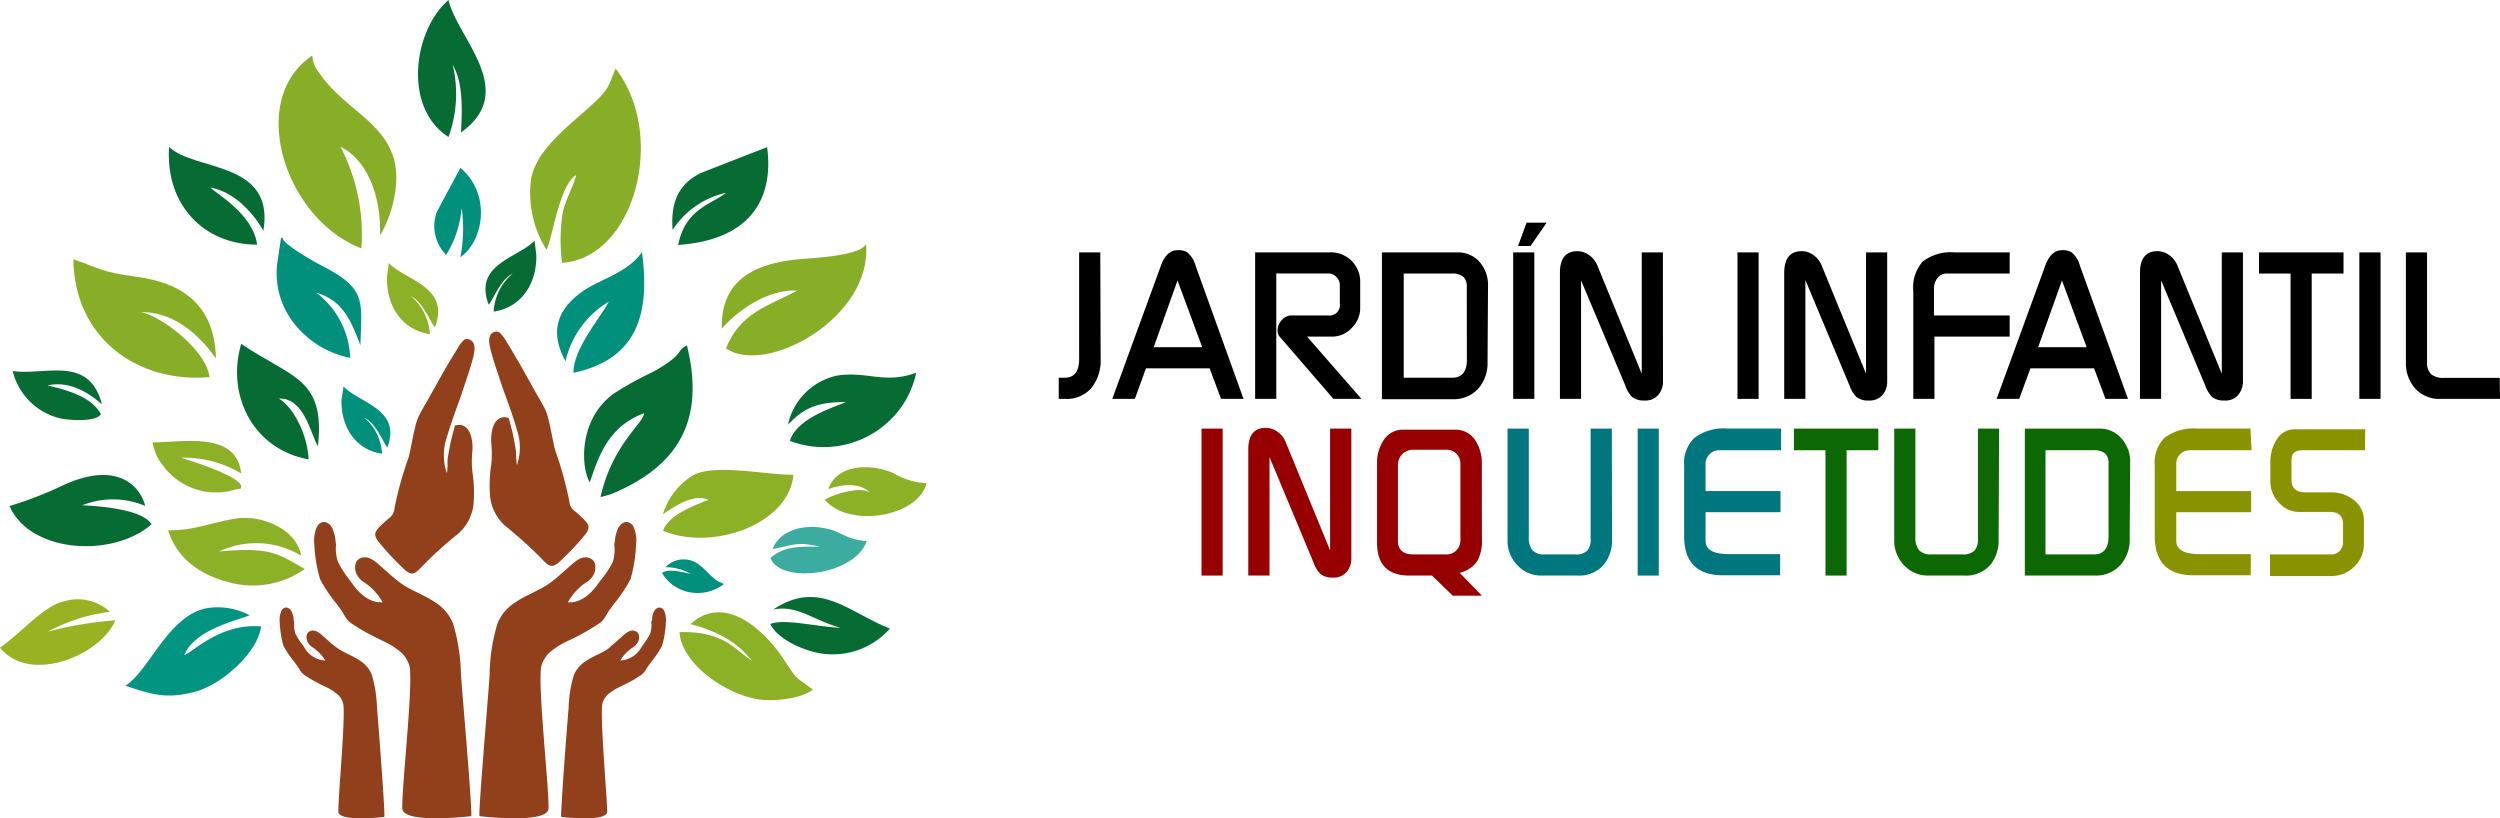 <svg xmlns="http://www.w3.org/2000/svg" viewBox="0 0 262.48 85.92"><defs><style>.cls-1{fill:#923f1b;}.cls-1,.cls-2,.cls-3,.cls-4,.cls-5,.cls-6,.cls-7,.cls-8{fill-rule:evenodd;}.cls-2{fill:#88ae27;}.cls-3{fill:#066c34;}.cls-4{fill:#009481;}.cls-5{fill:#8cb026;}.cls-6{fill:#00907c;}.cls-7{fill:#3bac9f;}.cls-8{fill:#98b221;}.cls-9{fill:#960000;}.cls-10{fill:#00767f;}.cls-11{fill:#0c6802;}.cls-12{fill:#899300;}</style></defs><g id="Capa_2" data-name="Capa 2"><g id="Capa_1-2" data-name="Capa 1"><path class="cls-1" d="M50.35,85.69s7.14.86,7.24-.79c.07-2.28-1.23-13.54-.72-15.09a3.23,3.23,0,0,1,.74-1.22,7.59,7.59,0,0,1,2-1.29,24.63,24.63,0,0,0,2.31-1.22c1.4-.86,1.33-.78,2-1.93l.57-.78a15.09,15.09,0,0,0,1.7-2.55,15,15,0,0,0,.59-3.67,3.49,3.49,0,0,0-.28-1.87c-.44-.73-1.22-.57-1.61.19a4.6,4.6,0,0,0-.25.77c-.07.29-.06.52-.12.77s0,.24,0,.42A4.53,4.53,0,0,1,64.34,59,10.52,10.52,0,0,1,63,61c-.77,1.16-1.86,2.32-3.38,2.24a6.17,6.17,0,0,1,1.43-1.73c.52-.44.8-.43,1.2-1.05a1.61,1.61,0,0,0,.24-1.13.83.83,0,0,0-.38-.63c-.93-.58-1.8.32-2.47.91l-.63.55-.36.32-.36.31-.21.16-.22.17c-1,.79-2.53,1.29-3.69,2.08a4.74,4.74,0,0,0-1.93,2.24,19.37,19.37,0,0,0-.83,5.21C51.42,71.46,50.18,85.41,50.35,85.69Z"/><path class="cls-1" d="M49.47,85.69s-7.13.86-7.23-.79c-.08-2.28,1.23-13.54.72-15.09a3.25,3.25,0,0,0-.75-1.22,7.69,7.69,0,0,0-2-1.29c-1-.5-1.6-.78-2.32-1.22-1.39-.86-1.33-.78-2-1.93l-.57-.78a15.14,15.14,0,0,1-1.71-2.55A15.5,15.5,0,0,1,33,57.15a3.59,3.59,0,0,1,.29-1.87c.44-.73,1.22-.57,1.61.19a5.75,5.75,0,0,1,.25.77c.07.29.06.52.11.77s0,.24,0,.42A4.3,4.3,0,0,0,35.49,59a11,11,0,0,0,1.3,2c.78,1.16,1.87,2.32,3.39,2.24a6.23,6.23,0,0,0-1.44-1.73c-.51-.44-.8-.43-1.19-1.05a1.52,1.52,0,0,1-.24-1.13.79.79,0,0,1,.37-.63c.94-.58,1.81.32,2.47.91l.63.55.36.32.37.31.2.16.22.17c1,.79,2.53,1.29,3.7,2.08a4.85,4.85,0,0,1,1.93,2.24,19.78,19.78,0,0,1,.83,5.21C48.41,71.46,49.65,85.41,49.47,85.69Z"/><path class="cls-1" d="M44.52,59.26a40.73,40.73,0,0,1,3.3-3,4.77,4.77,0,0,0,1.92-3.69,13.68,13.68,0,0,0-.13-2.93,10.31,10.31,0,0,1,0-2.42v-.3c0-1-.39-2.68-1.85-2.23-.2.77-.37,1.35-.52,2.11-.1.57-.24,1.27-.25,1.5,0,.53,0,1.12-.08,1.37a5.82,5.82,0,0,1,0-3.74c.5-1.76,1.45-4.2,1.58-4.63.4-1.26.88-2.56,1.17-3.71.15-.6.38-1.55-.29-1.9a.75.75,0,0,0-.59-.06,3.52,3.52,0,0,0-.77,1l-.67,1.09c-1.1,1.84-2.4,4.25-2.44,4.3-.33.56-.67,1.13-.93,1.67a5.9,5.9,0,0,0-.4,1.23c-.27,1.12-.5,2.54-.68,3.13a37.45,37.45,0,0,0-1.48,5.35,1.32,1.32,0,0,1-.56,1c-.21.18-.6.51-.91.82-.62.62-.73.93-.23,1.61a26.92,26.92,0,0,0,2.45,2.67C43.32,60.72,43.58,60.2,44.52,59.26Z"/><path class="cls-1" d="M56.66,58.45c-1.29-1.28-2-1.89-3.31-3a4.77,4.77,0,0,1-1.92-3.69,14.36,14.36,0,0,1,.14-2.93,10.88,10.88,0,0,0,0-2.42v-.3c0-1.05.39-2.67,1.84-2.23.2.77.38,1.35.52,2.11.11.57.24,1.27.25,1.51a12.69,12.69,0,0,0,.09,1.36,5.76,5.76,0,0,0,0-3.74c-.49-1.76-1.44-4.2-1.58-4.64-.4-1.26-.88-2.54-1.16-3.7-.16-.6-.39-1.55.28-1.9a.73.73,0,0,1,.6,0,3.81,3.81,0,0,1,.77,1c.2.32.43.69.66,1.09,1.1,1.84,2.41,4.25,2.44,4.31.33.56.67,1.12.94,1.66a6.56,6.56,0,0,1,.4,1.23c.27,1.12.5,2.53.68,3.13a38.84,38.84,0,0,1,1.48,5.35,1.3,1.3,0,0,0,.56,1c.21.18.59.51.91.83.61.61.72.91.22,1.6A26.82,26.82,0,0,1,59,58.74C57.86,59.9,57.59,59.39,56.66,58.45Z"/><path class="cls-1" d="M58.93,85.77s4.75.57,4.82-.53c0-1.52-.82-10.42-.48-11.46a2.15,2.15,0,0,1,.49-.81,5.46,5.46,0,0,1,1.33-.86c.68-.33,1.07-.52,1.55-.81.92-.57.88-.52,1.36-1.29l.38-.52a10.16,10.16,0,0,0,1.13-1.69,10.26,10.26,0,0,0,.4-2.45,2.53,2.53,0,0,0-.19-1.25c-.3-.48-.82-.38-1.07.13a2.54,2.54,0,0,0-.17.51c0,.19,0,.35-.08.52s0,.16,0,.28a2.91,2.91,0,0,1-.14,1,8.43,8.43,0,0,1-.87,1.33,2.71,2.71,0,0,1-2.26,1.48,4,4,0,0,1,1-1.15c.34-.29.53-.28.79-.7a1,1,0,0,0,.16-.75.54.54,0,0,0-.25-.42c-.62-.39-1.2.21-1.64.61l-.42.36-.24.22-.25.2-.13.11L64,68c-.67.53-1.69.86-2.46,1.39a3.23,3.23,0,0,0-1.29,1.49,13.12,13.12,0,0,0-.55,3.47C59.64,74.88,58.81,85.58,58.93,85.77Z"/><path class="cls-1" d="M40.35,85.77s-4.75.57-4.82-.53c-.05-1.52.82-10.42.48-11.46a2,2,0,0,0-.5-.81,5.1,5.1,0,0,0-1.33-.86,17.38,17.38,0,0,1-1.54-.81c-.93-.57-.88-.52-1.36-1.29l-.38-.52a10.22,10.22,0,0,1-1.14-1.69,10.76,10.76,0,0,1-.39-2.45,2.43,2.43,0,0,1,.19-1.25c.3-.48.82-.38,1.07.13a3.39,3.39,0,0,1,.17.51c.05.19,0,.35.08.52a2.72,2.72,0,0,0,0,.28,2.91,2.91,0,0,0,.14,1,7.78,7.78,0,0,0,.87,1.33,2.69,2.69,0,0,0,2.26,1.48,4.21,4.21,0,0,0-1-1.15c-.34-.29-.53-.28-.79-.7a1.08,1.08,0,0,1-.17-.75.57.57,0,0,1,.25-.42c.63-.39,1.21.21,1.65.61l.42.36.24.22.24.2.14.11.15.11c.67.53,1.68.86,2.46,1.39a3.23,3.23,0,0,1,1.29,1.49,13.55,13.55,0,0,1,.55,3.47C39.64,74.88,40.47,85.58,40.35,85.77Z"/><path class="cls-2" d="M55.74,18.94a11.25,11.25,0,0,0,1.63,7.27c.59-.92,1.33-6.81,3.12-7.82-.27,1.21-1.09,2.42-1.42,4a18.8,18.8,0,0,0-.06,5.2c7.57-.46,11.08-13.32,5.62-20.4-.76,1.91-.71,2.12-2.18,3.53C60.14,12.92,56.21,15.62,55.74,18.94Z"/><path class="cls-2" d="M37.94,26.08a19.83,19.83,0,0,0-2.2-10.67c2.74,1.31,4.3,5.08,4.16,9.32a12.3,12.3,0,0,0,1.36-3.4c1.93-7.91-4.61-8.94-7.75-13.7a3,3,0,0,1-.72-1.8C25.86,10.48,29.93,23,37.94,26.08Z"/><path class="cls-2" d="M22,39.6c-.43-3.28-6.16-7.07-7.5-6.82,3.63-.21,6.44,2.39,8.17,4.85-.14-5.62-3.51-7.91-8.27-8.56-4-.56-3.55-.77-6.7-1.85C7.8,35.37,14.25,40.24,22,39.6Z"/><path class="cls-2" d="M90.93,25.62c-.47,1-3.74,1.37-6.39,1.54-4.84.32-8.92,1.94-8.75,7.35,1.44-1.73,4.72-4.19,7.92-4-2.88,1.55-6,2.28-7.49,6.07C80.42,39.48,91.6,33.37,90.93,25.62Z"/><path class="cls-3" d="M64.12,51.9c7.29-3,9.9-7.94,8-15.64-1.15.52-.14.9-3.63,2.82a34.16,34.16,0,0,0-4.09,2.27c-3.7,2.73-3.4,7.76-2.48,9.29.81-2.27,1.76-5.83,5.7-7.25,0,1-3.35,3.3-4.57,8.8Z"/><path class="cls-4" d="M13.16,72c2.76.88,4.25,1.46,7.41.6,2.63-.72,6.48-4,6.84-6.83-4.32-.36-7.15,2.73-8.06,3,1.09-2.66,5.47-3.61,6.86-4.17a7.16,7.16,0,0,0-4.35-.77C17.69,64.5,15.7,70.42,13.16,72Z"/><path class="cls-5" d="M72.5,65.53A14.83,14.83,0,0,1,76.22,67a9.42,9.42,0,0,1,2.72,2.37c-1.7-1.07-2.89-3.14-7.6-3,.23,3.58,5.72,7.22,9.48,7.14,1.53,0,3.58-.34,4.53-1.11-2.08-1.54-1.58-.93-3.18-3.35C80.23,66.17,76.06,62.25,72.5,65.53Z"/><path class="cls-3" d="M82.73,44.59c1.87-2,3.41-2.35,6.07-2.39-.45.34-5.1,1.51-5.87,4.09a10,10,0,0,0,12-4,10.11,10.11,0,0,0,1.27-3.16c-3.32,1.22-5.11-.18-8.3.3A6.71,6.71,0,0,0,82.73,44.59Z"/><path class="cls-5" d="M17.66,55.67c.89,2.95,3.33,4.63,6.11,5.39A9.47,9.47,0,0,0,32,59.74c-2.89-1.64-3.63-2.33-9-1.84a9.15,9.15,0,0,1,8.62.44c-.5-2.83-4.18-4.28-6.74-3.91S20.39,55.73,17.66,55.67Z"/><path class="cls-6" d="M61.14,30.61c-2.14,1.52-3.72,3.82-1.76,7.31a9.75,9.75,0,0,1,4.55-6.25c-1,1.82-3.74,5-3.72,7.47,7-1.48,8-6.62,7.19-12.69C66,28.61,62.9,29.35,61.14,30.61Z"/><path class="cls-6" d="M29.17,27.24c-.9,5.41,3.28,9.51,7.6,10.33a9,9,0,0,0-3.56-6.84c3,.86,3.77,3.37,4.63,5.52.13-4.65.69-5.95-4.08-8.37-.76-.38-3.88-2.16-4.06-2.81,0-.09-.1-.09-.19-.13Z"/><path class="cls-3" d="M47.09,14.38a13.16,13.16,0,0,0,.44-7.57c1.1,1.86,1,4.62.87,7.1C54.51,9.54,48,4,47.09,0,43.42,3.15,42.26,11.3,47.09,14.38Z"/><path class="cls-3" d="M70.62,24.15a8.94,8.94,0,0,1,5.59-3.9c-1.35,1.15-4.28,1.62-5,5.47,8.07-.57,10-5.38,9.33-10.27,0,0-6.93,2.69-7.06,2.76C71.53,19.22,70.36,20.89,70.62,24.15Z"/><path class="cls-5" d="M83.3,49.85c-3,0-8.08-1.15-10.45,0A7.27,7.27,0,0,0,69.6,54c2.3-1.63,3.71-2,4.79-1.52-1.79.69-4.18,1.62-4.78,3.25C74.87,57.9,82.86,55,83.3,49.85Z"/><path class="cls-3" d="M15.91,55.05c-1-1.7-6.12-1.94-7.28-2a8.72,8.72,0,0,1,6.62.07c-.5-2-2.87-4.84-8.67-2.15A39.09,39.09,0,0,1,1,53.13C3.16,58.08,11.83,58.6,15.91,55.05Z"/><path class="cls-3" d="M32.4,48.23c-.11-2.7-1.68-5.56-3.12-6.38,2.72-.13,3.39,3.95,4.1,5,.79-7.16-2.7-7.12-8.06-10.75C23.73,41.57,26.63,47.2,32.4,48.23Z"/><path class="cls-6" d="M74.52,60.33a9.66,9.66,0,0,0-1.25-1.13,2.62,2.62,0,0,0-3.4.35,5.47,5.47,0,0,1,2.63.68c-.8-.12-2.26-.59-3-.08a4.26,4.26,0,0,0,2.75,2A4.57,4.57,0,0,0,76,61.33C75.5,61,75.63,61.34,74.52,60.33Z"/><path class="cls-3" d="M27,25.69c-.45-3.28-4.38-5.39-4.9-6,3,.54,5,3.52,5.55,4.55,1.26-7.41-7.25-6.23-9.9-8.82C17.35,21.51,21.41,25.69,27,25.69Z"/><path class="cls-3" d="M6.18,43.89c.94.25,4,.45,4.41-.42-1-1.85-3.72-2.57-5.61-3,2.48-.57,4.63,1,5.73,2-1.36-5.26-6-3-9.38-3.52A6.75,6.75,0,0,0,6.18,43.89Z"/><path class="cls-7" d="M91,56.82c-2.44-.23-2.48-1-4.45-1.37-2.15-.41-4.68.17-5.43,2.2,2.43-.46,2.44-.81,5-.26-2.29,0-3.71-.08-5.23,1.19C81.88,61.32,89.7,60.48,91,56.82Z"/><path class="cls-8" d="M0,68c3.11,3.88,10.56.83,12.11-2.87A38.09,38.09,0,0,0,5,66.33a18.83,18.83,0,0,1,6.54-2.1,5,5,0,0,0-4.9-1.07C4.62,63.6,2.16,66.51,0,68Z"/><path class="cls-3" d="M93.43,66C89,64.23,86,60.79,81.17,64c2.54-.52,4.1,1.08,7.09,1.92-2.53-.12-6-1-7.38-.4.58,1.2,2.21,2.18,3.9,2.73A8,8,0,0,0,93.43,66Z"/><path class="cls-5" d="M24.76,51.38c.9-.09.37-.15.58-.34C25,50,21,48.68,19,48.06a11.57,11.57,0,0,1,6.32,1.65c-.47-4.44-6-3.29-9.3-3.26a5.26,5.26,0,0,0,1.1,2.44A6.9,6.9,0,0,0,24.76,51.38Z"/><path class="cls-5" d="M91.45,51.88c-.64-1-4,0-4.86.6A5,5,0,0,0,89.41,54c2.7.66,7.13-.45,7.88-3.27a7.33,7.33,0,0,1-3.39-1c-2.18-1.05-6-1.12-6.93,1.62C88.74,50.71,90.63,50.76,91.45,51.88Z"/><path class="cls-6" d="M48.47,21.81A15.87,15.87,0,0,1,48.34,27c2.43-1.67,3.28-6.62,0-9.37,0,0-2.36,4.37-2.5,4.68a4.31,4.31,0,0,0,1,4.45A11,11,0,0,0,48.47,21.81Z"/><path class="cls-5" d="M40.63,29.13c-.05,2.89,1.48,5.5,4.5,5.95a5.64,5.64,0,0,0-2-4c1.31.65,2.07,2.78,2.53,3.29,1.63-4.27-3-4.88-4.84-6.74Z"/><path class="cls-6" d="M35.85,42c-.05,2.74,1.4,5.21,4.26,5.64a5.33,5.33,0,0,0-1.85-3.78c1.24.61,2,2.63,2.4,3.12,1.54-4-2.88-4.63-4.59-6.4Z"/><path class="cls-3" d="M56.31,26.79c.06,2.87-1.47,5.47-4.48,5.93a5.58,5.58,0,0,1,2-4c-1.31.64-2.06,2.77-2.52,3.27-1.63-4.25,3-4.86,4.82-6.72Z"/><path d="M115.56,37.65a4.62,4.62,0,0,1-1,3.12,3.41,3.41,0,0,1-2.73,1.11h-.67V39.66h.62c1,0,1.52-.65,1.52-1.95V26.5h2.22Z"/><path d="M130.56,41.88H128.2L127,38.67h-6.68l-1.17,3.21h-2.37l5.11-14c.38-1.07,1-1.61,1.73-1.61a1.81,1.81,0,0,1,1,.2,2.67,2.67,0,0,1,.9,1.41Zm-4.34-5.43-2.59-7-2.5,7Z"/><path d="M142.94,41.88H140l-5.67-6.56a1,1,0,0,1-.19-.67,1.51,1.51,0,0,1,.3-.88,1.54,1.54,0,0,1,1-.65h4a1.1,1.1,0,0,0,1.23-1.28v-2a1.26,1.26,0,0,0-1.12-1.13H134V41.88h-2.22V26.5h7.78a3.07,3.07,0,0,1,3.25,3.2v2.65a2.9,2.9,0,0,1-.89,2.08,2.79,2.79,0,0,1-2.05.91h-2.64Z"/><path d="M156.18,38a4.06,4.06,0,0,1-1,2.83,3.44,3.44,0,0,1-2.67,1.08h-7.42V26.5H153a3,3,0,0,1,2.29.94,3.66,3.66,0,0,1,.94,2.62ZM154,30.15a1.44,1.44,0,0,0-.37-1.1,1.89,1.89,0,0,0-1.25-.33h-5V39.66h5.09c1,0,1.54-.62,1.54-1.86Z"/><path d="M161.09,41.88h-2.22V26.5h2.22Zm1.29-18.5-1.69,2.45h-1.31l.9-2.45Z"/><path d="M174.6,40a2.17,2.17,0,0,1-.45,1.41,1.75,1.75,0,0,1-1.45.64,2.05,2.05,0,0,1-1.33-.36,3.11,3.11,0,0,1-.72-1.2L166,29.44V41.88h-2.22V28.65c0-1.52.61-2.28,1.84-2.28a2.11,2.11,0,0,1,1.21.4,2.52,2.52,0,0,1,.89,1.13l4.65,11.34V26.5h2.22Z"/><path d="M184.64,41.88h-2.22V26.5h2.22Z"/><path d="M198.14,40a2.22,2.22,0,0,1-.44,1.41,1.77,1.77,0,0,1-1.46.64,2,2,0,0,1-1.32-.36,3.23,3.23,0,0,1-.73-1.2l-4.64-11.09V41.88h-2.22V28.65c0-1.52.62-2.28,1.84-2.28a2.08,2.08,0,0,1,1.21.4,2.46,2.46,0,0,1,.89,1.13l4.65,11.34V26.5h2.22Z"/><path d="M211,28.72h-6.63a1.16,1.16,0,0,0-.95.48,1.74,1.74,0,0,0-.37,1.1v2.82H211v2.22h-7.9v6.54h-2.22V30.55a4.07,4.07,0,0,1,1-3.1,4.88,4.88,0,0,1,3.38-.95H211Z"/><path d="M223.42,41.88h-2.36l-1.2-3.21h-6.68L212,41.88h-2.37l5.11-14c.38-1.07,1-1.61,1.73-1.61a1.81,1.81,0,0,1,1,.2,2.67,2.67,0,0,1,.9,1.41Zm-4.34-5.43-2.59-7-2.5,7Z"/><path d="M235.49,40a2.17,2.17,0,0,1-.45,1.41,1.73,1.73,0,0,1-1.45.64,2,2,0,0,1-1.32-.36,3.23,3.23,0,0,1-.73-1.2L226.9,29.44V41.88h-2.22V28.65c0-1.52.62-2.28,1.84-2.28a2.08,2.08,0,0,1,1.21.4,2.46,2.46,0,0,1,.89,1.13l4.65,11.34V26.5h2.22Z"/><path d="M246.05,28.72h-3.34V41.88h-2.22V28.72h-3.31V26.5h8.87Z"/><path d="M249.94,41.88h-2.23V26.5h2.23Z"/><path d="M262.48,41.88h-6.22a3.43,3.43,0,0,1-2.66-1.06,4,4,0,0,1-1-2.81V26.5h2.22V38a1.7,1.7,0,0,0,.41,1.27,1.92,1.92,0,0,0,1.39.4h5.83Z"/><path class="cls-9" d="M128.37,60.43h-2.22V45h2.22Z"/><path class="cls-9" d="M141.88,58.59a2.17,2.17,0,0,1-.45,1.41,1.77,1.77,0,0,1-1.46.64,2,2,0,0,1-1.32-.36,3.23,3.23,0,0,1-.73-1.2L133.29,48V60.43h-2.23V47.2c0-1.52.62-2.28,1.84-2.28a2.08,2.08,0,0,1,1.21.4,2.46,2.46,0,0,1,.89,1.13l4.65,11.34V45h2.23Z"/><path class="cls-9" d="M155.59,56.63a4.41,4.41,0,0,1-.46,2.23,3,3,0,0,1-1.63,1.21l-.24.08,2.33,2.39h-3.06l-2.18-2.11H148q-3.42,0-3.42-3.44V48.72a4.31,4.31,0,0,1,.76-2.61,2.39,2.39,0,0,1,2-1h5.44a2.45,2.45,0,0,1,2.07,1.06,4.29,4.29,0,0,1,.73,2.59Zm-2.26.19V48.61a1.44,1.44,0,0,0-1.57-1.39H148.4a1.62,1.62,0,0,0-1.17.46,1.66,1.66,0,0,0-.46,1.23v7.87c0,.95.54,1.43,1.63,1.43h3.36A1.46,1.46,0,0,0,153.33,56.82Z"/><path class="cls-10" d="M169.25,56.65a4,4,0,0,1-.86,2.63,3.35,3.35,0,0,1-2.71,1.15h-3.83a3.35,3.35,0,0,1-2.45-1,3.65,3.65,0,0,1-1.12-2.75V45h2.23V56.37a2.13,2.13,0,0,0,.38,1.4,1.69,1.69,0,0,0,1.31.44h3.15a1.76,1.76,0,0,0,1.3-.39A1.84,1.84,0,0,0,167,56.5V45h2.23Z"/><path class="cls-10" d="M174.16,60.43h-2.22V45h2.22Z"/><path class="cls-10" d="M187,47.27h-6.5a1.39,1.39,0,0,0-1,.41,1.37,1.37,0,0,0-.43,1v2.88h7.87v2.22h-7.87v3c0,.93.82,1.4,2.46,1.4h5.37v2.22h-6c-2.72,0-4.08-1.38-4.08-4.12V48.89a3.69,3.69,0,0,1,1.06-2.9,5.09,5.09,0,0,1,3.43-1H187Z"/><path class="cls-11" d="M197.21,47.27h-3.33V60.43h-2.22V47.27h-3.31V45h8.86Z"/><path class="cls-11" d="M209.84,56.65a4,4,0,0,1-.85,2.63,3.36,3.36,0,0,1-2.71,1.15h-3.83a3.39,3.39,0,0,1-2.46-1,3.68,3.68,0,0,1-1.11-2.75V45h2.22V56.37a2.07,2.07,0,0,0,.39,1.4,1.68,1.68,0,0,0,1.31.44H206a1.77,1.77,0,0,0,1.3-.39,1.84,1.84,0,0,0,.37-1.32V45h2.22Z"/><path class="cls-11" d="M223.6,56.52a4,4,0,0,1-1,2.83A3.44,3.44,0,0,1,220,60.43h-7.41V45h7.84a3,3,0,0,1,2.28,1,3.66,3.66,0,0,1,.94,2.62Zm-2.22-7.82a1.4,1.4,0,0,0-.37-1.1,1.89,1.89,0,0,0-1.25-.33h-5V58.21h5.08c1,0,1.54-.62,1.54-1.86Z"/><path class="cls-12" d="M236.4,47.27h-6.49a1.39,1.39,0,0,0-1,.41,1.36,1.36,0,0,0-.42,1v2.88h7.86v2.22h-7.86v3c0,.93.82,1.4,2.45,1.4h5.37v2.22h-6c-2.72,0-4.08-1.38-4.08-4.12V48.89a3.69,3.69,0,0,1,1-2.9,5.09,5.09,0,0,1,3.43-1h5.62Z"/><path class="cls-12" d="M248.3,47.27h-6.57c-.76,0-1.14.33-1.14,1v2.11c0,.87.48,1.31,1.44,1.31h2.7a3.74,3.74,0,0,1,2.46.86,2.64,2.64,0,0,1,1,2.09v2.43a3.24,3.24,0,0,1-1,2.41,3.4,3.4,0,0,1-2.49,1h-6.37V58.21h6.37a1.21,1.21,0,0,0,1-.43,1.31,1.31,0,0,0,.3-.87V55c0-.83-.47-1.25-1.4-1.25h-3.19a2.8,2.8,0,0,1-2.16-1,3.14,3.14,0,0,1-.88-2.19V48.63a4.36,4.36,0,0,1,.66-2.48A2.21,2.21,0,0,1,241,45.07l7.33,0Z"/></g></g></svg>